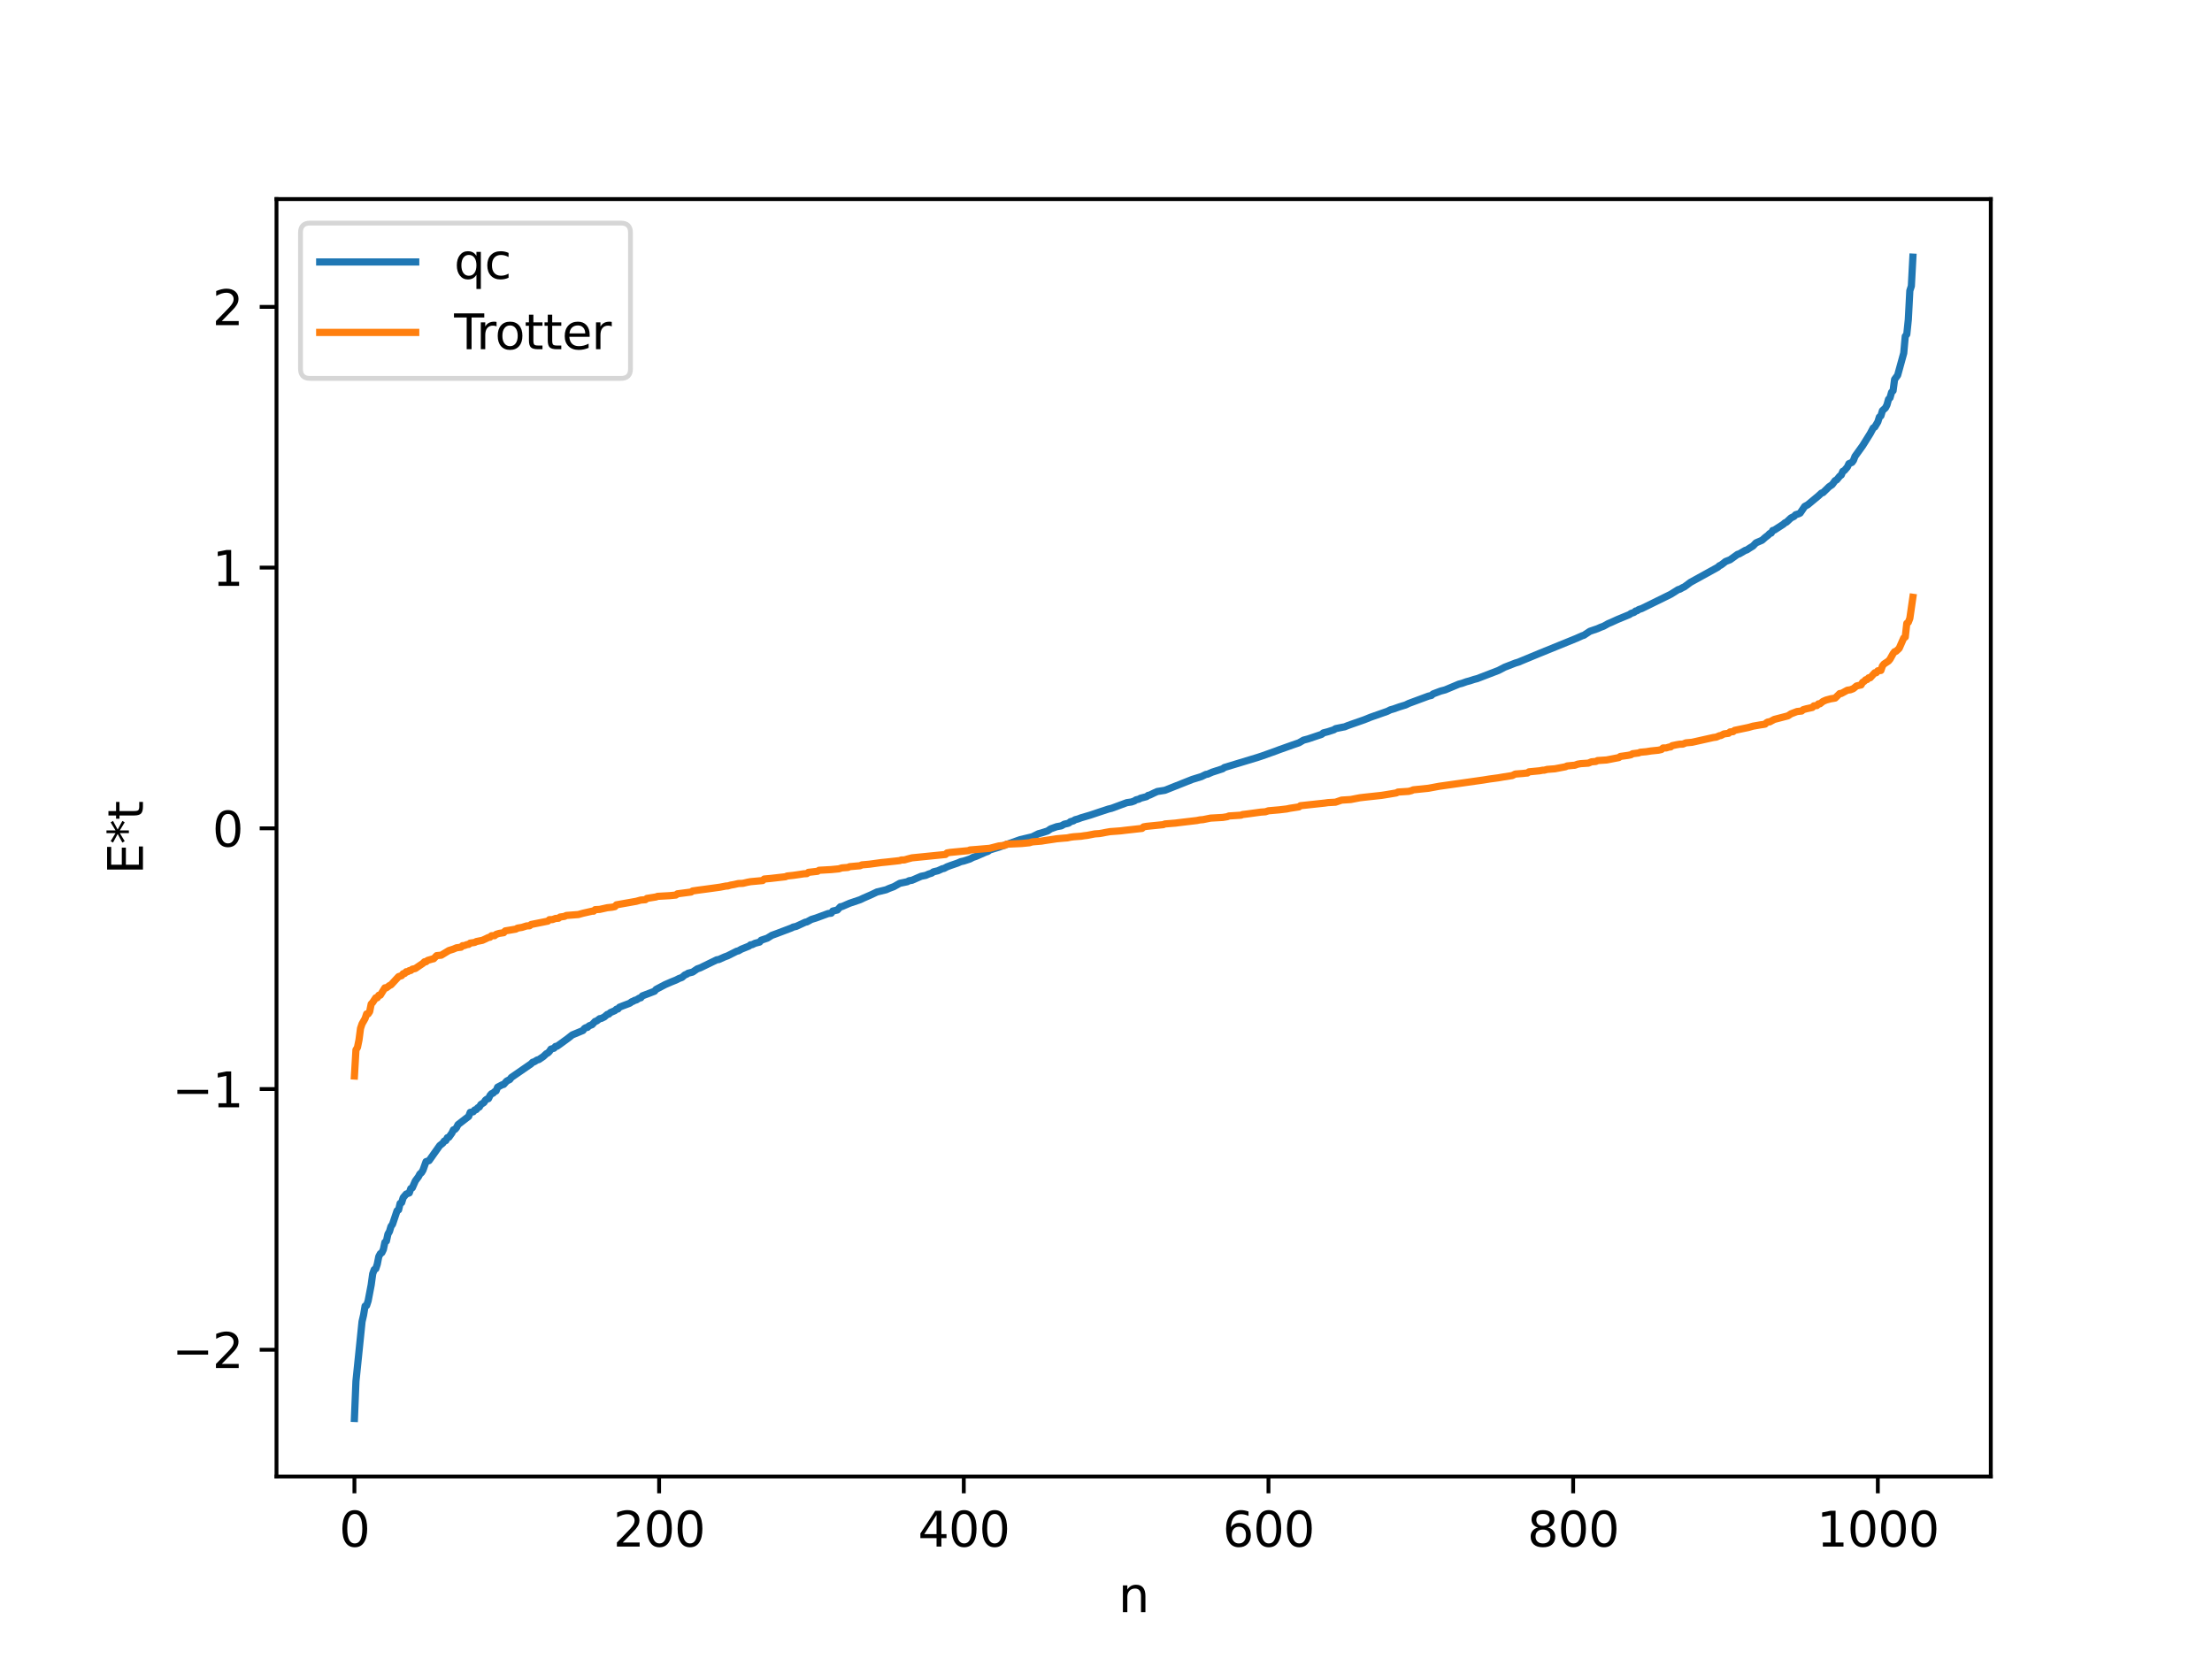<?xml version="1.0" encoding="utf-8" standalone="no"?>
<!DOCTYPE svg PUBLIC "-//W3C//DTD SVG 1.1//EN"
  "http://www.w3.org/Graphics/SVG/1.1/DTD/svg11.dtd">
<svg xmlns:xlink="http://www.w3.org/1999/xlink" width="460.8pt" height="345.6pt" viewBox="0 0 460.8 345.6" xmlns="http://www.w3.org/2000/svg" version="1.1">
 <defs>
  <style type="text/css">*{stroke-linejoin: round; stroke-linecap: butt}</style>
 </defs>
 <g id="figure_1">
  <g id="patch_1">
   <path d="M 0 345.6 
L 460.8 345.6 
L 460.8 0 
L 0 0 
z
" style="fill: #ffffff"/>
  </g>
  <g id="axes_1">
   <g id="patch_2">
    <path d="M 57.6 307.584 
L 414.72 307.584 
L 414.72 41.472 
L 57.6 41.472 
z
" style="fill: #ffffff"/>
   </g>
   <g id="matplotlib.axis_1">
    <g id="xtick_1">
     <g id="line2d_1">
      <defs>
       <path id="mf5578b5fb3" d="M 0 0 
L 0 3.5 
" style="stroke: #000000; stroke-width: 0.8"/>
      </defs>
      <g>
       <use xlink:href="#mf5578b5fb3" x="73.833" y="307.584" style="stroke: #000000; stroke-width: 0.8"/>
      </g>
     </g>
     <g id="text_1">
      <!-- 0 -->
      <g transform="translate(70.651 322.182) scale(0.1 -0.1)">
       <defs>
        <path id="DejaVuSans-30" d="M 2034 4250 
Q 1547 4250 1301 3770 
Q 1056 3291 1056 2328 
Q 1056 1369 1301 889 
Q 1547 409 2034 409 
Q 2525 409 2770 889 
Q 3016 1369 3016 2328 
Q 3016 3291 2770 3770 
Q 2525 4250 2034 4250 
z
M 2034 4750 
Q 2819 4750 3233 4129 
Q 3647 3509 3647 2328 
Q 3647 1150 3233 529 
Q 2819 -91 2034 -91 
Q 1250 -91 836 529 
Q 422 1150 422 2328 
Q 422 3509 836 4129 
Q 1250 4750 2034 4750 
z
" transform="scale(0.016)"/>
       </defs>
       <use xlink:href="#DejaVuSans-30"/>
      </g>
     </g>
    </g>
    <g id="xtick_2">
     <g id="line2d_2">
      <g>
       <use xlink:href="#mf5578b5fb3" x="137.304" y="307.584" style="stroke: #000000; stroke-width: 0.8"/>
      </g>
     </g>
     <g id="text_2">
      <!-- 200 -->
      <g transform="translate(127.76 322.182) scale(0.1 -0.1)">
       <defs>
        <path id="DejaVuSans-32" d="M 1228 531 
L 3431 531 
L 3431 0 
L 469 0 
L 469 531 
Q 828 903 1448 1529 
Q 2069 2156 2228 2338 
Q 2531 2678 2651 2914 
Q 2772 3150 2772 3378 
Q 2772 3750 2511 3984 
Q 2250 4219 1831 4219 
Q 1534 4219 1204 4116 
Q 875 4013 500 3803 
L 500 4441 
Q 881 4594 1212 4672 
Q 1544 4750 1819 4750 
Q 2544 4750 2975 4387 
Q 3406 4025 3406 3419 
Q 3406 3131 3298 2873 
Q 3191 2616 2906 2266 
Q 2828 2175 2409 1742 
Q 1991 1309 1228 531 
z
" transform="scale(0.016)"/>
       </defs>
       <use xlink:href="#DejaVuSans-32"/>
       <use xlink:href="#DejaVuSans-30" x="63.623"/>
       <use xlink:href="#DejaVuSans-30" x="127.246"/>
      </g>
     </g>
    </g>
    <g id="xtick_3">
     <g id="line2d_3">
      <g>
       <use xlink:href="#mf5578b5fb3" x="200.775" y="307.584" style="stroke: #000000; stroke-width: 0.8"/>
      </g>
     </g>
     <g id="text_3">
      <!-- 400 -->
      <g transform="translate(191.231 322.182) scale(0.1 -0.1)">
       <defs>
        <path id="DejaVuSans-34" d="M 2419 4116 
L 825 1625 
L 2419 1625 
L 2419 4116 
z
M 2253 4666 
L 3047 4666 
L 3047 1625 
L 3713 1625 
L 3713 1100 
L 3047 1100 
L 3047 0 
L 2419 0 
L 2419 1100 
L 313 1100 
L 313 1709 
L 2253 4666 
z
" transform="scale(0.016)"/>
       </defs>
       <use xlink:href="#DejaVuSans-34"/>
       <use xlink:href="#DejaVuSans-30" x="63.623"/>
       <use xlink:href="#DejaVuSans-30" x="127.246"/>
      </g>
     </g>
    </g>
    <g id="xtick_4">
     <g id="line2d_4">
      <g>
       <use xlink:href="#mf5578b5fb3" x="264.246" y="307.584" style="stroke: #000000; stroke-width: 0.8"/>
      </g>
     </g>
     <g id="text_4">
      <!-- 600 -->
      <g transform="translate(254.702 322.182) scale(0.1 -0.1)">
       <defs>
        <path id="DejaVuSans-36" d="M 2113 2584 
Q 1688 2584 1439 2293 
Q 1191 2003 1191 1497 
Q 1191 994 1439 701 
Q 1688 409 2113 409 
Q 2538 409 2786 701 
Q 3034 994 3034 1497 
Q 3034 2003 2786 2293 
Q 2538 2584 2113 2584 
z
M 3366 4563 
L 3366 3988 
Q 3128 4100 2886 4159 
Q 2644 4219 2406 4219 
Q 1781 4219 1451 3797 
Q 1122 3375 1075 2522 
Q 1259 2794 1537 2939 
Q 1816 3084 2150 3084 
Q 2853 3084 3261 2657 
Q 3669 2231 3669 1497 
Q 3669 778 3244 343 
Q 2819 -91 2113 -91 
Q 1303 -91 875 529 
Q 447 1150 447 2328 
Q 447 3434 972 4092 
Q 1497 4750 2381 4750 
Q 2619 4750 2861 4703 
Q 3103 4656 3366 4563 
z
" transform="scale(0.016)"/>
       </defs>
       <use xlink:href="#DejaVuSans-36"/>
       <use xlink:href="#DejaVuSans-30" x="63.623"/>
       <use xlink:href="#DejaVuSans-30" x="127.246"/>
      </g>
     </g>
    </g>
    <g id="xtick_5">
     <g id="line2d_5">
      <g>
       <use xlink:href="#mf5578b5fb3" x="327.717" y="307.584" style="stroke: #000000; stroke-width: 0.8"/>
      </g>
     </g>
     <g id="text_5">
      <!-- 800 -->
      <g transform="translate(318.173 322.182) scale(0.1 -0.1)">
       <defs>
        <path id="DejaVuSans-38" d="M 2034 2216 
Q 1584 2216 1326 1975 
Q 1069 1734 1069 1313 
Q 1069 891 1326 650 
Q 1584 409 2034 409 
Q 2484 409 2743 651 
Q 3003 894 3003 1313 
Q 3003 1734 2745 1975 
Q 2488 2216 2034 2216 
z
M 1403 2484 
Q 997 2584 770 2862 
Q 544 3141 544 3541 
Q 544 4100 942 4425 
Q 1341 4750 2034 4750 
Q 2731 4750 3128 4425 
Q 3525 4100 3525 3541 
Q 3525 3141 3298 2862 
Q 3072 2584 2669 2484 
Q 3125 2378 3379 2068 
Q 3634 1759 3634 1313 
Q 3634 634 3220 271 
Q 2806 -91 2034 -91 
Q 1263 -91 848 271 
Q 434 634 434 1313 
Q 434 1759 690 2068 
Q 947 2378 1403 2484 
z
M 1172 3481 
Q 1172 3119 1398 2916 
Q 1625 2713 2034 2713 
Q 2441 2713 2670 2916 
Q 2900 3119 2900 3481 
Q 2900 3844 2670 4047 
Q 2441 4250 2034 4250 
Q 1625 4250 1398 4047 
Q 1172 3844 1172 3481 
z
" transform="scale(0.016)"/>
       </defs>
       <use xlink:href="#DejaVuSans-38"/>
       <use xlink:href="#DejaVuSans-30" x="63.623"/>
       <use xlink:href="#DejaVuSans-30" x="127.246"/>
      </g>
     </g>
    </g>
    <g id="xtick_6">
     <g id="line2d_6">
      <g>
       <use xlink:href="#mf5578b5fb3" x="391.188" y="307.584" style="stroke: #000000; stroke-width: 0.8"/>
      </g>
     </g>
     <g id="text_6">
      <!-- 1000 -->
      <g transform="translate(378.463 322.182) scale(0.1 -0.1)">
       <defs>
        <path id="DejaVuSans-31" d="M 794 531 
L 1825 531 
L 1825 4091 
L 703 3866 
L 703 4441 
L 1819 4666 
L 2450 4666 
L 2450 531 
L 3481 531 
L 3481 0 
L 794 0 
L 794 531 
z
" transform="scale(0.016)"/>
       </defs>
       <use xlink:href="#DejaVuSans-31"/>
       <use xlink:href="#DejaVuSans-30" x="63.623"/>
       <use xlink:href="#DejaVuSans-30" x="127.246"/>
       <use xlink:href="#DejaVuSans-30" x="190.869"/>
      </g>
     </g>
    </g>
    <g id="text_7">
     <!-- n -->
     <g transform="translate(232.991 335.861) scale(0.1 -0.1)">
      <defs>
       <path id="DejaVuSans-6e" d="M 3513 2113 
L 3513 0 
L 2938 0 
L 2938 2094 
Q 2938 2591 2744 2837 
Q 2550 3084 2163 3084 
Q 1697 3084 1428 2787 
Q 1159 2491 1159 1978 
L 1159 0 
L 581 0 
L 581 3500 
L 1159 3500 
L 1159 2956 
Q 1366 3272 1645 3428 
Q 1925 3584 2291 3584 
Q 2894 3584 3203 3211 
Q 3513 2838 3513 2113 
z
" transform="scale(0.016)"/>
      </defs>
      <use xlink:href="#DejaVuSans-6e"/>
     </g>
    </g>
   </g>
   <g id="matplotlib.axis_2">
    <g id="ytick_1">
     <g id="line2d_7">
      <defs>
       <path id="m6021e905ce" d="M 0 0 
L -3.5 0 
" style="stroke: #000000; stroke-width: 0.8"/>
      </defs>
      <g>
       <use xlink:href="#m6021e905ce" x="57.6" y="281.181" style="stroke: #000000; stroke-width: 0.8"/>
      </g>
     </g>
     <g id="text_8">
      <!-- −2 -->
      <g transform="translate(35.858 284.98) scale(0.1 -0.1)">
       <defs>
        <path id="DejaVuSans-2212" d="M 678 2272 
L 4684 2272 
L 4684 1741 
L 678 1741 
L 678 2272 
z
" transform="scale(0.016)"/>
       </defs>
       <use xlink:href="#DejaVuSans-2212"/>
       <use xlink:href="#DejaVuSans-32" x="83.789"/>
      </g>
     </g>
    </g>
    <g id="ytick_2">
     <g id="line2d_8">
      <g>
       <use xlink:href="#m6021e905ce" x="57.6" y="226.869" style="stroke: #000000; stroke-width: 0.8"/>
      </g>
     </g>
     <g id="text_9">
      <!-- −1 -->
      <g transform="translate(35.858 230.668) scale(0.1 -0.1)">
       <use xlink:href="#DejaVuSans-2212"/>
       <use xlink:href="#DejaVuSans-31" x="83.789"/>
      </g>
     </g>
    </g>
    <g id="ytick_3">
     <g id="line2d_9">
      <g>
       <use xlink:href="#m6021e905ce" x="57.6" y="172.557" style="stroke: #000000; stroke-width: 0.8"/>
      </g>
     </g>
     <g id="text_10">
      <!-- 0 -->
      <g transform="translate(44.237 176.356) scale(0.1 -0.1)">
       <use xlink:href="#DejaVuSans-30"/>
      </g>
     </g>
    </g>
    <g id="ytick_4">
     <g id="line2d_10">
      <g>
       <use xlink:href="#m6021e905ce" x="57.6" y="118.245" style="stroke: #000000; stroke-width: 0.8"/>
      </g>
     </g>
     <g id="text_11">
      <!-- 1 -->
      <g transform="translate(44.237 122.044) scale(0.1 -0.1)">
       <use xlink:href="#DejaVuSans-31"/>
      </g>
     </g>
    </g>
    <g id="ytick_5">
     <g id="line2d_11">
      <g>
       <use xlink:href="#m6021e905ce" x="57.6" y="63.933" style="stroke: #000000; stroke-width: 0.8"/>
      </g>
     </g>
     <g id="text_12">
      <!-- 2 -->
      <g transform="translate(44.237 67.732) scale(0.1 -0.1)">
       <use xlink:href="#DejaVuSans-32"/>
      </g>
     </g>
    </g>
    <g id="text_13">
     <!-- E*t -->
     <g transform="translate(29.778 182.148) rotate(-90) scale(0.1 -0.1)">
      <defs>
       <path id="DejaVuSans-45" d="M 628 4666 
L 3578 4666 
L 3578 4134 
L 1259 4134 
L 1259 2753 
L 3481 2753 
L 3481 2222 
L 1259 2222 
L 1259 531 
L 3634 531 
L 3634 0 
L 628 0 
L 628 4666 
z
" transform="scale(0.016)"/>
       <path id="DejaVuSans-2a" d="M 3009 3897 
L 1888 3291 
L 3009 2681 
L 2828 2375 
L 1778 3009 
L 1778 1831 
L 1422 1831 
L 1422 3009 
L 372 2375 
L 191 2681 
L 1313 3291 
L 191 3897 
L 372 4206 
L 1422 3572 
L 1422 4750 
L 1778 4750 
L 1778 3572 
L 2828 4206 
L 3009 3897 
z
" transform="scale(0.016)"/>
       <path id="DejaVuSans-74" d="M 1172 4494 
L 1172 3500 
L 2356 3500 
L 2356 3053 
L 1172 3053 
L 1172 1153 
Q 1172 725 1289 603 
Q 1406 481 1766 481 
L 2356 481 
L 2356 0 
L 1766 0 
Q 1100 0 847 248 
Q 594 497 594 1153 
L 594 3053 
L 172 3053 
L 172 3500 
L 594 3500 
L 594 4494 
L 1172 4494 
z
" transform="scale(0.016)"/>
      </defs>
      <use xlink:href="#DejaVuSans-45"/>
      <use xlink:href="#DejaVuSans-2a" x="63.184"/>
      <use xlink:href="#DejaVuSans-74" x="113.184"/>
     </g>
    </g>
   </g>
   <g id="line2d_12">
    <path d="M 73.833 295.488 
L 74.15 287.741 
L 75.42 275.324 
L 75.737 273.953 
L 76.054 272.069 
L 76.372 271.961 
L 76.689 270.988 
L 77.324 267.672 
L 77.641 265.358 
L 77.958 264.48 
L 78.276 264.318 
L 78.593 263.352 
L 78.91 261.759 
L 79.228 261.163 
L 79.545 260.961 
L 79.862 260.296 
L 80.18 258.794 
L 80.497 258.535 
L 80.815 257.086 
L 81.132 256.545 
L 81.449 255.481 
L 81.767 255.046 
L 82.719 252.21 
L 83.036 252.039 
L 83.353 250.69 
L 83.671 250.532 
L 83.988 249.491 
L 84.623 248.74 
L 85.258 248.514 
L 85.575 247.594 
L 85.892 247.442 
L 86.527 245.999 
L 87.162 245.145 
L 87.479 244.541 
L 87.796 244.303 
L 88.114 243.766 
L 88.748 241.992 
L 89.383 241.782 
L 91.605 238.644 
L 92.239 238.145 
L 92.557 237.69 
L 92.874 237.61 
L 93.191 237 
L 93.509 236.914 
L 94.143 236.029 
L 94.461 235.363 
L 94.778 235.273 
L 95.096 234.908 
L 95.413 234.281 
L 97.634 232.566 
L 97.952 231.728 
L 98.586 231.607 
L 98.904 231.214 
L 99.221 231.147 
L 99.539 230.758 
L 99.856 230.613 
L 100.173 230.086 
L 100.808 229.684 
L 101.125 229.193 
L 101.443 228.955 
L 101.76 228.87 
L 102.077 228.209 
L 102.395 227.843 
L 102.712 227.735 
L 103.029 227.417 
L 103.347 227.258 
L 103.664 226.481 
L 104.616 225.98 
L 104.934 225.901 
L 105.568 225.196 
L 106.203 224.88 
L 106.52 224.455 
L 110.646 221.609 
L 110.963 221.279 
L 111.281 221.198 
L 111.915 220.805 
L 112.233 220.741 
L 113.185 220.097 
L 113.82 219.501 
L 114.137 219.347 
L 114.454 219.031 
L 114.772 218.548 
L 115.406 218.368 
L 115.724 217.988 
L 116.041 217.949 
L 116.676 217.502 
L 118.262 216.347 
L 119.215 215.593 
L 121.436 214.673 
L 121.753 214.248 
L 122.071 214.069 
L 122.388 214.026 
L 122.705 213.703 
L 123.34 213.457 
L 123.975 212.778 
L 124.292 212.693 
L 124.927 212.206 
L 125.244 212.17 
L 125.879 211.859 
L 126.514 211.319 
L 126.831 211.254 
L 127.148 210.942 
L 128.1 210.53 
L 128.418 210.23 
L 128.735 210.189 
L 129.053 209.815 
L 129.687 209.561 
L 130.957 209.08 
L 131.274 208.943 
L 131.591 208.675 
L 131.909 208.586 
L 132.226 208.373 
L 132.543 208.323 
L 133.178 207.924 
L 133.496 207.857 
L 133.813 207.464 
L 136.352 206.492 
L 136.669 206.109 
L 138.573 205.106 
L 139.843 204.554 
L 140.795 204.175 
L 141.429 203.851 
L 142.064 203.617 
L 142.699 203.07 
L 143.016 202.972 
L 143.334 202.742 
L 144.286 202.502 
L 145.238 201.844 
L 145.872 201.621 
L 149.363 199.923 
L 149.681 199.914 
L 150.95 199.345 
L 151.585 199.112 
L 153.489 198.151 
L 153.806 198.09 
L 154.441 197.73 
L 156.028 197.089 
L 156.345 196.825 
L 156.662 196.804 
L 157.297 196.502 
L 158.249 196.25 
L 158.567 195.866 
L 159.836 195.439 
L 160.788 194.849 
L 161.74 194.503 
L 164.279 193.541 
L 164.914 193.3 
L 165.231 193.127 
L 165.866 192.986 
L 167.77 192.104 
L 168.087 192.053 
L 169.039 191.533 
L 169.991 191.239 
L 172.53 190.304 
L 173.165 190.232 
L 173.482 189.786 
L 174.434 189.573 
L 175.069 188.893 
L 175.386 188.86 
L 176.973 188.173 
L 179.195 187.421 
L 179.829 187.112 
L 181.416 186.421 
L 182.051 186.12 
L 182.686 185.817 
L 184.59 185.355 
L 185.224 185.072 
L 186.177 184.718 
L 187.446 184.008 
L 189.033 183.675 
L 189.35 183.476 
L 189.985 183.376 
L 191.889 182.547 
L 192.841 182.355 
L 193.476 182.077 
L 194.11 181.879 
L 194.428 181.628 
L 195.38 181.395 
L 196.332 180.968 
L 196.649 180.915 
L 197.284 180.574 
L 197.919 180.334 
L 199.505 179.786 
L 200.14 179.504 
L 200.775 179.365 
L 202.044 178.949 
L 202.679 178.615 
L 203.314 178.401 
L 205.218 177.565 
L 205.853 177.336 
L 206.17 177.068 
L 208.074 176.489 
L 212.517 174.915 
L 215.056 174.314 
L 216.325 173.681 
L 216.96 173.513 
L 218.229 173.107 
L 218.864 172.67 
L 220.134 172.213 
L 221.086 172.041 
L 221.72 171.688 
L 222.355 171.547 
L 222.672 171.45 
L 222.99 171.171 
L 223.624 170.998 
L 223.942 170.768 
L 224.577 170.604 
L 225.211 170.362 
L 227.115 169.801 
L 229.02 169.162 
L 230.924 168.537 
L 231.558 168.386 
L 234.732 167.21 
L 235.684 167.071 
L 236.319 166.852 
L 236.636 166.628 
L 237.271 166.471 
L 237.588 166.284 
L 238.858 165.95 
L 239.175 165.695 
L 239.492 165.634 
L 240.444 165.174 
L 241.079 164.886 
L 242.666 164.634 
L 248.378 162.364 
L 250.282 161.778 
L 251.234 161.316 
L 251.552 161.282 
L 252.504 160.864 
L 254.725 160.141 
L 255.043 159.888 
L 262.024 157.772 
L 262.977 157.455 
L 265.833 156.433 
L 266.467 156.189 
L 269.324 155.174 
L 270.593 154.738 
L 271.545 154.185 
L 272.497 153.932 
L 275.353 152.969 
L 275.671 152.677 
L 276.623 152.433 
L 277.892 152.021 
L 278.21 151.792 
L 279.796 151.467 
L 280.114 151.415 
L 280.748 151.155 
L 281.383 150.927 
L 284.239 149.927 
L 285.509 149.412 
L 289 148.187 
L 289.634 147.87 
L 290.269 147.692 
L 291.539 147.244 
L 292.808 146.859 
L 293.443 146.548 
L 297.568 145.017 
L 298.203 144.867 
L 298.52 144.564 
L 300.107 143.964 
L 301.059 143.712 
L 301.694 143.448 
L 303.915 142.514 
L 304.55 142.351 
L 305.502 142.01 
L 306.137 141.844 
L 307.089 141.533 
L 307.724 141.37 
L 312.167 139.661 
L 313.436 138.996 
L 315.658 138.132 
L 316.292 137.941 
L 316.927 137.677 
L 320.735 136.099 
L 328.352 132.999 
L 329.621 132.433 
L 329.939 132.341 
L 331.208 131.506 
L 332.795 130.964 
L 333.429 130.68 
L 334.064 130.445 
L 335.016 129.911 
L 335.651 129.649 
L 336.92 129.067 
L 339.459 128.017 
L 339.777 127.782 
L 340.411 127.57 
L 340.729 127.284 
L 341.046 127.223 
L 341.363 126.987 
L 341.998 126.776 
L 348.028 123.811 
L 349.615 122.816 
L 349.932 122.747 
L 350.567 122.389 
L 350.884 122.252 
L 352.153 121.31 
L 357.866 118.157 
L 358.183 117.844 
L 358.5 117.721 
L 359.135 117.24 
L 359.453 116.978 
L 360.405 116.606 
L 361.991 115.469 
L 362.309 115.391 
L 363.578 114.65 
L 363.896 114.56 
L 364.53 114.141 
L 365.165 113.757 
L 365.8 113.092 
L 367.069 112.543 
L 367.704 111.974 
L 368.339 111.488 
L 368.656 111.148 
L 368.973 111.051 
L 369.291 110.507 
L 369.608 110.438 
L 371.512 109.206 
L 371.829 108.912 
L 372.147 108.781 
L 373.099 107.894 
L 373.734 107.581 
L 374.051 107.233 
L 374.686 107.034 
L 375.003 106.884 
L 375.955 105.494 
L 376.59 105.149 
L 378.811 103.304 
L 379.446 102.715 
L 379.763 102.626 
L 381.033 101.391 
L 381.667 100.965 
L 382.302 100.112 
L 382.62 99.963 
L 383.254 99.185 
L 383.572 98.956 
L 383.889 98.19 
L 384.206 98.034 
L 384.841 97.29 
L 385.158 96.597 
L 385.793 96.333 
L 386.11 95.9 
L 386.428 95.069 
L 388.015 92.863 
L 389.601 90.321 
L 390.236 89.138 
L 390.553 88.949 
L 391.188 87.885 
L 391.505 86.876 
L 391.823 86.631 
L 392.14 85.556 
L 392.775 84.968 
L 393.092 84.341 
L 393.41 83.19 
L 393.727 82.857 
L 394.044 81.729 
L 394.362 81.399 
L 394.679 79.035 
L 395.314 78.173 
L 396.583 73.559 
L 396.9 70.058 
L 397.218 69.644 
L 397.535 66.591 
L 397.853 60.56 
L 398.17 59.598 
L 398.487 53.568 
L 398.487 53.568 
" clip-path="url(#pc081f76e60)" style="fill: none; stroke: #1f77b4; stroke-width: 1.5; stroke-linecap: square"/>
   </g>
   <g id="line2d_13">
    <path d="M 73.833 224.153 
L 74.15 218.722 
L 74.467 218.19 
L 74.785 216.647 
L 75.102 214.244 
L 75.42 213.291 
L 76.054 212.179 
L 76.372 211.216 
L 76.689 211.216 
L 77.006 210.738 
L 77.324 209.165 
L 77.641 208.813 
L 78.276 207.86 
L 78.593 207.86 
L 78.91 207.328 
L 79.228 207.309 
L 80.18 205.785 
L 80.497 205.785 
L 81.132 205.307 
L 81.449 205.159 
L 83.036 203.448 
L 83.671 203.246 
L 83.988 202.835 
L 84.305 202.798 
L 84.623 202.428 
L 84.94 202.428 
L 85.258 202.195 
L 85.575 202.166 
L 85.892 201.897 
L 86.527 201.758 
L 87.162 201.317 
L 88.114 200.676 
L 88.431 200.354 
L 88.748 200.354 
L 89.066 200.073 
L 90.018 199.793 
L 90.335 199.728 
L 90.97 199.072 
L 91.922 198.981 
L 93.509 198.017 
L 94.461 197.713 
L 95.096 197.442 
L 96.048 197.318 
L 96.365 196.997 
L 96.682 196.997 
L 97.317 196.764 
L 97.634 196.735 
L 97.952 196.466 
L 98.904 196.324 
L 99.221 196.142 
L 100.491 195.885 
L 101.125 195.595 
L 101.76 195.289 
L 102.077 195.244 
L 102.395 194.928 
L 103.029 194.923 
L 103.347 194.642 
L 103.981 194.445 
L 104.934 194.297 
L 105.251 193.923 
L 107.472 193.55 
L 107.79 193.349 
L 108.742 193.189 
L 109.694 192.889 
L 110.329 192.855 
L 110.646 192.586 
L 114.137 191.887 
L 114.454 191.583 
L 115.089 191.566 
L 115.724 191.332 
L 116.358 191.292 
L 116.676 191.034 
L 117.628 190.893 
L 117.945 190.711 
L 120.484 190.513 
L 121.436 190.247 
L 123.34 189.814 
L 123.658 189.813 
L 123.975 189.497 
L 124.927 189.445 
L 126.514 189.093 
L 127.466 188.991 
L 128.1 188.866 
L 128.418 188.492 
L 132.543 187.758 
L 133.496 187.495 
L 134.448 187.424 
L 134.765 187.155 
L 136.669 186.85 
L 136.986 186.725 
L 139.525 186.58 
L 140.795 186.456 
L 141.112 186.198 
L 143.968 185.827 
L 144.286 185.603 
L 145.238 185.461 
L 147.459 185.168 
L 149.998 184.816 
L 151.267 184.573 
L 151.585 184.57 
L 152.22 184.383 
L 152.854 184.275 
L 153.806 184.06 
L 154.758 184.014 
L 155.71 183.789 
L 156.345 183.67 
L 157.297 183.582 
L 158.884 183.434 
L 159.201 183.115 
L 160.471 183.003 
L 163.644 182.64 
L 163.962 182.49 
L 165.231 182.355 
L 166.5 182.173 
L 167.453 182.027 
L 168.087 181.993 
L 168.405 181.724 
L 170.309 181.51 
L 170.626 181.294 
L 173.165 181.149 
L 174.752 180.994 
L 175.386 180.796 
L 176.656 180.704 
L 176.973 180.545 
L 178.243 180.43 
L 179.195 180.348 
L 179.512 180.172 
L 181.099 180.03 
L 183.638 179.684 
L 184.59 179.592 
L 186.494 179.385 
L 187.446 179.276 
L 187.763 179.147 
L 188.398 179.138 
L 189.033 178.952 
L 189.985 178.705 
L 196.967 178.003 
L 197.284 177.684 
L 197.919 177.572 
L 201.727 177.208 
L 202.044 177.062 
L 203.631 176.938 
L 206.17 176.722 
L 208.074 176.229 
L 209.026 176.129 
L 209.343 176.09 
L 209.661 175.863 
L 212.834 175.718 
L 214.421 175.562 
L 215.056 175.376 
L 216.96 175.218 
L 217.595 175.11 
L 219.499 174.829 
L 220.134 174.731 
L 221.403 174.617 
L 222.355 174.542 
L 222.99 174.406 
L 223.624 174.319 
L 225.211 174.202 
L 225.846 174.1 
L 226.481 174.025 
L 228.067 173.716 
L 229.02 173.648 
L 229.654 173.543 
L 230.289 173.413 
L 231.241 173.244 
L 232.51 173.151 
L 233.462 173.078 
L 234.415 172.961 
L 237.905 172.572 
L 238.223 172.253 
L 238.858 172.141 
L 242.348 171.787 
L 242.666 171.646 
L 244.887 171.464 
L 245.522 171.38 
L 249.33 170.929 
L 249.965 170.798 
L 250.6 170.745 
L 252.186 170.427 
L 254.725 170.284 
L 255.677 170.131 
L 255.995 169.981 
L 258.534 169.817 
L 258.851 169.682 
L 259.803 169.567 
L 262.659 169.178 
L 263.611 169.111 
L 264.246 168.9 
L 266.467 168.707 
L 268.054 168.519 
L 268.689 168.382 
L 270.593 168.09 
L 270.91 167.843 
L 275.988 167.293 
L 276.623 167.201 
L 278.21 167.111 
L 279.479 166.68 
L 281.383 166.556 
L 283.287 166.189 
L 284.239 166.076 
L 287.73 165.699 
L 288.365 165.602 
L 289.634 165.393 
L 290.904 165.177 
L 291.221 164.997 
L 293.443 164.853 
L 294.077 164.69 
L 294.395 164.537 
L 297.568 164.211 
L 299.79 163.797 
L 308.993 162.491 
L 310.262 162.285 
L 312.167 162.028 
L 313.119 161.861 
L 313.753 161.77 
L 315.023 161.564 
L 315.658 161.249 
L 317.244 161.125 
L 317.879 161.053 
L 318.196 161.032 
L 318.514 160.784 
L 320.735 160.568 
L 321.37 160.448 
L 321.687 160.444 
L 322.322 160.278 
L 323.909 160.152 
L 326.13 159.729 
L 326.448 159.566 
L 327.717 159.434 
L 328.034 159.422 
L 328.669 159.186 
L 329.304 159.082 
L 330.891 158.976 
L 331.525 158.705 
L 332.477 158.623 
L 332.795 158.438 
L 334.699 158.312 
L 337.238 157.819 
L 337.555 157.577 
L 339.142 157.355 
L 339.777 157.227 
L 340.094 157.016 
L 341.363 156.854 
L 341.681 156.709 
L 342.95 156.594 
L 343.902 156.442 
L 345.489 156.278 
L 346.124 156.132 
L 346.441 155.818 
L 347.076 155.814 
L 347.71 155.622 
L 348.028 155.601 
L 348.345 155.337 
L 349.297 155.137 
L 349.932 155.03 
L 350.567 155.012 
L 351.201 154.75 
L 352.471 154.635 
L 356.914 153.639 
L 357.548 153.551 
L 358.183 153.269 
L 358.5 153.22 
L 359.135 152.885 
L 360.087 152.763 
L 360.405 152.471 
L 361.039 152.414 
L 361.357 152.146 
L 364.213 151.549 
L 365.165 151.278 
L 365.8 151.165 
L 366.752 150.999 
L 367.386 150.907 
L 367.704 150.847 
L 368.021 150.533 
L 368.339 150.386 
L 368.656 150.383 
L 369.608 149.869 
L 372.464 149.125 
L 373.099 148.704 
L 374.368 148.22 
L 375.32 148.12 
L 375.638 147.838 
L 376.272 147.659 
L 377.542 147.381 
L 377.859 147.04 
L 378.494 146.982 
L 378.811 146.623 
L 379.129 146.618 
L 379.763 146.118 
L 380.398 145.838 
L 381.35 145.58 
L 381.985 145.476 
L 382.302 145.416 
L 383.254 144.475 
L 383.572 144.469 
L 384.841 143.784 
L 385.476 143.694 
L 386.11 143.435 
L 386.745 142.904 
L 387.38 142.748 
L 387.697 142.689 
L 388.015 142.133 
L 388.332 141.949 
L 388.649 141.609 
L 388.967 141.557 
L 389.284 141.192 
L 389.601 141.187 
L 390.553 140.148 
L 390.871 140.137 
L 391.188 139.735 
L 391.823 139.67 
L 392.14 138.737 
L 392.458 138.335 
L 393.41 137.698 
L 393.727 137.317 
L 394.362 136.178 
L 394.679 135.761 
L 394.996 135.666 
L 395.631 135.068 
L 396.583 132.903 
L 396.9 132.712 
L 397.218 129.86 
L 397.535 129.637 
L 397.853 128.814 
L 398.487 124.429 
L 398.487 124.429 
" clip-path="url(#pc081f76e60)" style="fill: none; stroke: #ff7f0e; stroke-width: 1.5; stroke-linecap: square"/>
   </g>
   <g id="patch_3">
    <path d="M 57.6 307.584 
L 57.6 41.472 
" style="fill: none; stroke: #000000; stroke-width: 0.8; stroke-linejoin: miter; stroke-linecap: square"/>
   </g>
   <g id="patch_4">
    <path d="M 414.72 307.584 
L 414.72 41.472 
" style="fill: none; stroke: #000000; stroke-width: 0.8; stroke-linejoin: miter; stroke-linecap: square"/>
   </g>
   <g id="patch_5">
    <path d="M 57.6 307.584 
L 414.72 307.584 
" style="fill: none; stroke: #000000; stroke-width: 0.8; stroke-linejoin: miter; stroke-linecap: square"/>
   </g>
   <g id="patch_6">
    <path d="M 57.6 41.472 
L 414.72 41.472 
" style="fill: none; stroke: #000000; stroke-width: 0.8; stroke-linejoin: miter; stroke-linecap: square"/>
   </g>
   <g id="legend_1">
    <g id="patch_7">
     <path d="M 64.6 78.828 
L 129.342 78.828 
Q 131.342 78.828 131.342 76.828 
L 131.342 48.472 
Q 131.342 46.472 129.342 46.472 
L 64.6 46.472 
Q 62.6 46.472 62.6 48.472 
L 62.6 76.828 
Q 62.6 78.828 64.6 78.828 
z
" style="fill: #ffffff; opacity: 0.8; stroke: #cccccc; stroke-linejoin: miter"/>
    </g>
    <g id="line2d_14">
     <path d="M 66.6 54.57 
L 76.6 54.57 
L 86.6 54.57 
" style="fill: none; stroke: #1f77b4; stroke-width: 1.5; stroke-linecap: square"/>
    </g>
    <g id="text_14">
     <!-- qc -->
     <g transform="translate(94.6 58.07) scale(0.1 -0.1)">
      <defs>
       <path id="DejaVuSans-71" d="M 947 1747 
Q 947 1113 1208 752 
Q 1469 391 1925 391 
Q 2381 391 2643 752 
Q 2906 1113 2906 1747 
Q 2906 2381 2643 2742 
Q 2381 3103 1925 3103 
Q 1469 3103 1208 2742 
Q 947 2381 947 1747 
z
M 2906 525 
Q 2725 213 2448 61 
Q 2172 -91 1784 -91 
Q 1150 -91 751 415 
Q 353 922 353 1747 
Q 353 2572 751 3078 
Q 1150 3584 1784 3584 
Q 2172 3584 2448 3432 
Q 2725 3281 2906 2969 
L 2906 3500 
L 3481 3500 
L 3481 -1331 
L 2906 -1331 
L 2906 525 
z
" transform="scale(0.016)"/>
       <path id="DejaVuSans-63" d="M 3122 3366 
L 3122 2828 
Q 2878 2963 2633 3030 
Q 2388 3097 2138 3097 
Q 1578 3097 1268 2742 
Q 959 2388 959 1747 
Q 959 1106 1268 751 
Q 1578 397 2138 397 
Q 2388 397 2633 464 
Q 2878 531 3122 666 
L 3122 134 
Q 2881 22 2623 -34 
Q 2366 -91 2075 -91 
Q 1284 -91 818 406 
Q 353 903 353 1747 
Q 353 2603 823 3093 
Q 1294 3584 2113 3584 
Q 2378 3584 2631 3529 
Q 2884 3475 3122 3366 
z
" transform="scale(0.016)"/>
      </defs>
      <use xlink:href="#DejaVuSans-71"/>
      <use xlink:href="#DejaVuSans-63" x="63.477"/>
     </g>
    </g>
    <g id="line2d_15">
     <path d="M 66.6 69.249 
L 76.6 69.249 
L 86.6 69.249 
" style="fill: none; stroke: #ff7f0e; stroke-width: 1.5; stroke-linecap: square"/>
    </g>
    <g id="text_15">
     <!-- Trotter -->
     <g transform="translate(94.6 72.749) scale(0.1 -0.1)">
      <defs>
       <path id="DejaVuSans-54" d="M -19 4666 
L 3928 4666 
L 3928 4134 
L 2272 4134 
L 2272 0 
L 1638 0 
L 1638 4134 
L -19 4134 
L -19 4666 
z
" transform="scale(0.016)"/>
       <path id="DejaVuSans-72" d="M 2631 2963 
Q 2534 3019 2420 3045 
Q 2306 3072 2169 3072 
Q 1681 3072 1420 2755 
Q 1159 2438 1159 1844 
L 1159 0 
L 581 0 
L 581 3500 
L 1159 3500 
L 1159 2956 
Q 1341 3275 1631 3429 
Q 1922 3584 2338 3584 
Q 2397 3584 2469 3576 
Q 2541 3569 2628 3553 
L 2631 2963 
z
" transform="scale(0.016)"/>
       <path id="DejaVuSans-6f" d="M 1959 3097 
Q 1497 3097 1228 2736 
Q 959 2375 959 1747 
Q 959 1119 1226 758 
Q 1494 397 1959 397 
Q 2419 397 2687 759 
Q 2956 1122 2956 1747 
Q 2956 2369 2687 2733 
Q 2419 3097 1959 3097 
z
M 1959 3584 
Q 2709 3584 3137 3096 
Q 3566 2609 3566 1747 
Q 3566 888 3137 398 
Q 2709 -91 1959 -91 
Q 1206 -91 779 398 
Q 353 888 353 1747 
Q 353 2609 779 3096 
Q 1206 3584 1959 3584 
z
" transform="scale(0.016)"/>
       <path id="DejaVuSans-65" d="M 3597 1894 
L 3597 1613 
L 953 1613 
Q 991 1019 1311 708 
Q 1631 397 2203 397 
Q 2534 397 2845 478 
Q 3156 559 3463 722 
L 3463 178 
Q 3153 47 2828 -22 
Q 2503 -91 2169 -91 
Q 1331 -91 842 396 
Q 353 884 353 1716 
Q 353 2575 817 3079 
Q 1281 3584 2069 3584 
Q 2775 3584 3186 3129 
Q 3597 2675 3597 1894 
z
M 3022 2063 
Q 3016 2534 2758 2815 
Q 2500 3097 2075 3097 
Q 1594 3097 1305 2825 
Q 1016 2553 972 2059 
L 3022 2063 
z
" transform="scale(0.016)"/>
      </defs>
      <use xlink:href="#DejaVuSans-54"/>
      <use xlink:href="#DejaVuSans-72" x="46.334"/>
      <use xlink:href="#DejaVuSans-6f" x="85.197"/>
      <use xlink:href="#DejaVuSans-74" x="146.379"/>
      <use xlink:href="#DejaVuSans-74" x="185.588"/>
      <use xlink:href="#DejaVuSans-65" x="224.797"/>
      <use xlink:href="#DejaVuSans-72" x="286.32"/>
     </g>
    </g>
   </g>
  </g>
 </g>
 <defs>
  <clipPath id="pc081f76e60">
   <rect x="57.6" y="41.472" width="357.12" height="266.112"/>
  </clipPath>
 </defs>
</svg>
